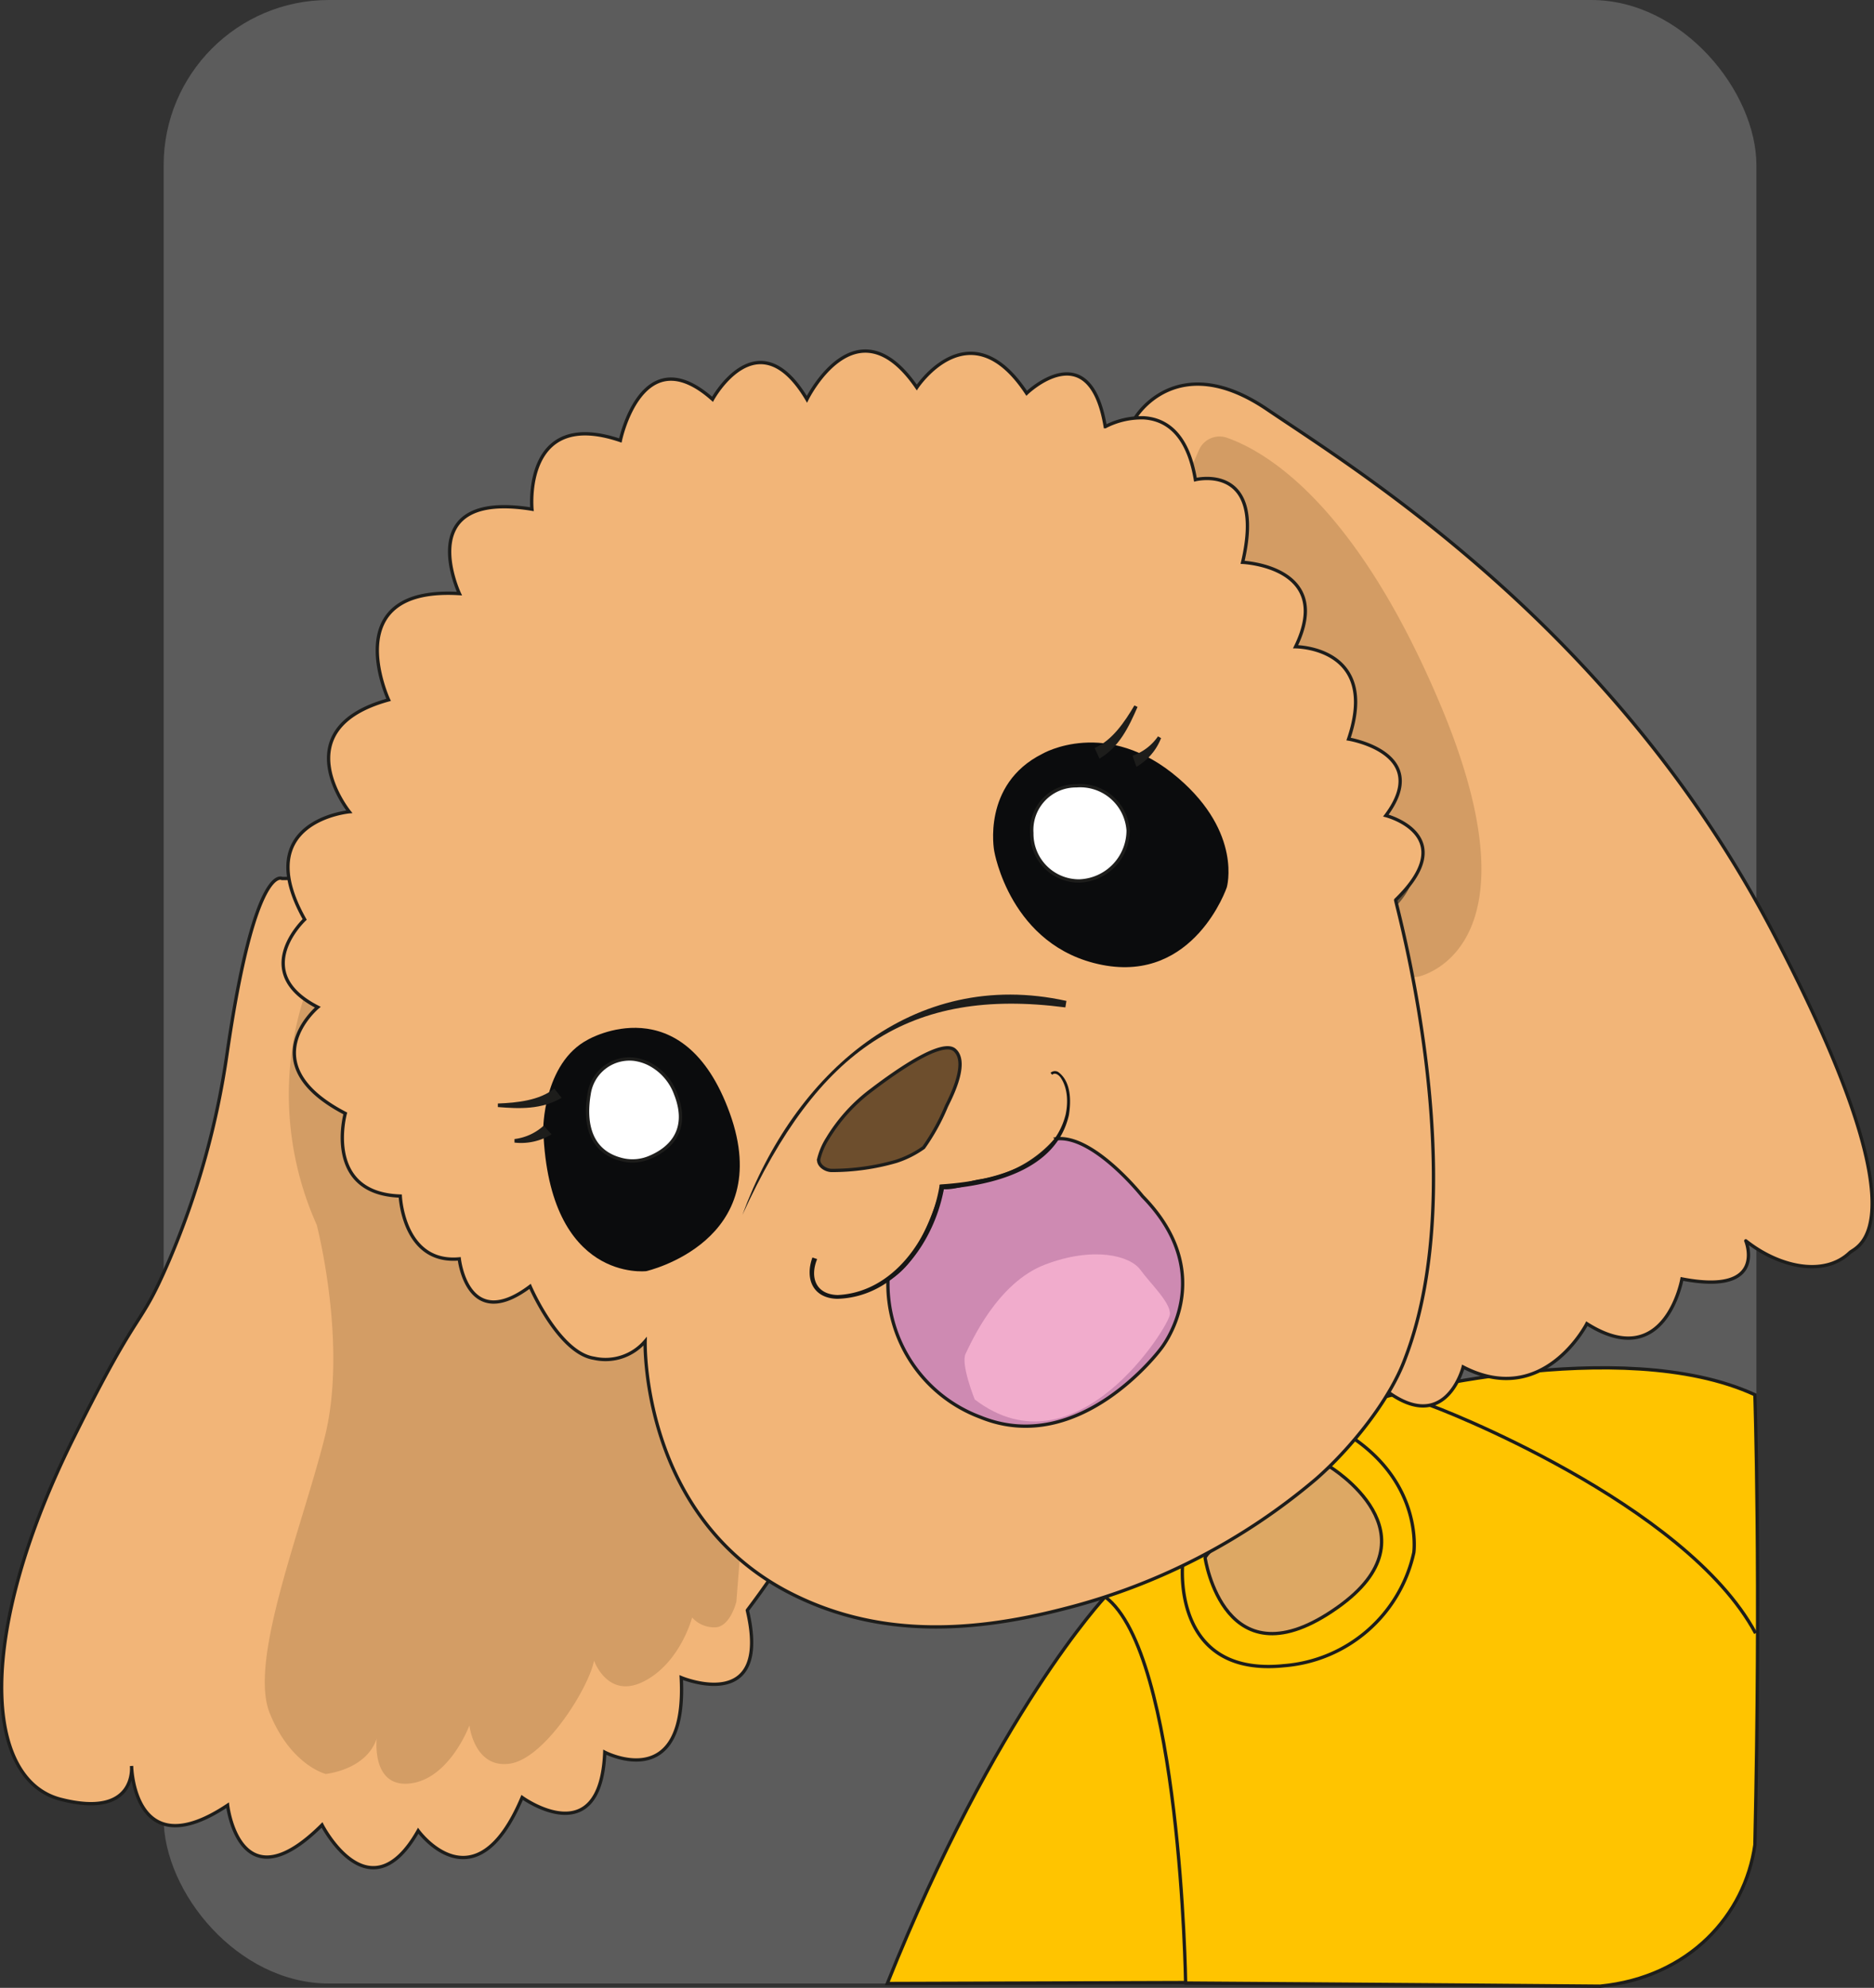 <svg xmlns="http://www.w3.org/2000/svg" width="567.107" height="601.312" viewBox="0 0 567.107 601.312">
  <rect x="0" y="0" width="567.107" height="601.312" fill="#333333" stroke="none"/>
  <g id="Group_96" data-name="Group 96" transform="translate(-310.479 -1369)">
    <rect id="Rectangle_12" data-name="Rectangle 12" width="482" height="600" rx="50" transform="translate(360 1369)" fill="#fff" opacity="0.2"/>
    <g id="Layer_2" data-name="Layer 2" transform="translate(310.438 1474.727)">
      <g id="Layer_3" data-name="Layer 3" transform="translate(0.542 0.476)">
        <path id="Path_152" data-name="Path 152" d="M178.079,95.533s71.816-19.57,112.6-.786c0,0,1.858,54.972,0,136.164-3.024,21.354-20,40.082-46.846,42.741-58.228-.512-125.426-.955-125.426-.955L94.05,155.886l84.029-60.353" transform="translate(239.883 220.955)" fill="#ffc400" stroke="#1d1d1b" stroke-miterlimit="10" stroke-width="1"/>
        <path id="Path_153" data-name="Path 153" d="M141.514,106S108.266,141.319,75.59,222.955l90.279-.286s-1.5-99.742-24.355-116.67" transform="translate(192.42 270.841)" fill="#ffc400" stroke="#1d1d1b" stroke-miterlimit="10" stroke-width="1"/>
        <path id="Path_154" data-name="Path 154" d="M100.7,130.254s-3.571,34.426,30.676,30.891A43.711,43.711,0,0,0,170.656,126.9s2.75-19.784-17.856-34.247" transform="translate(256.699 236.516)" fill="#ffc400" stroke="#1d1d1b" stroke-miterlimit="10" stroke-width="1"/>
        <path id="Path_155" data-name="Path 155" d="M102.3,122.557s5.808,39.275,40.091,14.956c31.283-22.141-2.357-42.532-2.357-42.532S103.087,118.593,102.3,122.557Z" transform="translate(261.892 242.507)" fill="#dda864" stroke="#1d1d1b" stroke-miterlimit="10" stroke-width="1"/>
        <path id="Path_156" data-name="Path 156" d="M100.62,130.281s44.211-39,52.032-37.6" transform="translate(256.776 236.49)" fill="#dda864" stroke="#1d1d1b" stroke-miterlimit="10" stroke-width="1"/>
        <path id="Path_157" data-name="Path 157" d="M121.4,89.71c2.428.607,77.994,29.748,99.171,69.173" transform="translate(310.204 228.957)" fill="none" stroke="#1d1d1b" stroke-miterlimit="10" stroke-width="1"/>
        <path id="Path_158" data-name="Path 158" d="M85.387,45.228s-8.214-5-16.642,53.032a248.731,248.731,0,0,1-17.606,62.709c-9.356,21.677-8.035,11.606-28.569,52.96C-7.5,274.1-4.714,317.85,18.427,323.778s21.427-10.071,21.427-10.071.571,30.855,29.069,11.856c0,0,3.571,30.891,28.569,5.964,0,0,14.285,27.891,29.1,1.75,0,0,17.213,23.748,31.462-10.071,0,0,23.748,17.213,25-13.678,0,0,25,13.07,23.141-22.57,0,0,27.534,11.5,20-20.356C225.912,266.532,404.434,42.871,85.387,45.228Z" transform="translate(-0.542 114.309)" fill="#f2b578" stroke="#1d1d1b" stroke-miterlimit="10" stroke-width="1"/>
        <path id="Path_159" data-name="Path 159" d="M34.6,59.938a96.421,96.421,0,0,0,3.964,68.495s9.5,36.39,2.357,64.5-22.963,67.316-16.606,83.137,16.963,18.463,16.963,18.463,12.285-1.178,15.427-10.713c0,0-1.678,15.035,10.214,13.57S84.771,279.85,84.771,279.85s1.464,13.07,12.178,11.57,24.034-23.141,25.534-31.176c0,0,4.143,11.892,15.142,6.25s14.535-19.284,14.535-19.284a9.035,9.035,0,0,0,7.142,2.964c4.464-.321,6.25-7.749,6.25-7.749l6.785-86.208L42.6,53.51Z" transform="translate(56.784 135.881)" fill="#b58451" opacity="0.495"/>
        <path id="Path_160" data-name="Path 160" d="M262,273.953s-5.035,28.569-28.783,13.535c0,0-13.07,25.677-37.426,13.106,0,0-5.535,21.855-24.748,6a267.229,267.229,0,0,0,1-142.846s20.784-16.142-2.964-25.677c0,0,13.642-19.713-11.285-23.284,0,0,12.463-29.283-16.034-28.069,0,0,13.642-26.891-16.034-25.677,0,0,9.5-29.855-14.285-25A19.57,19.57,0,0,0,96.62,13.366S109.119-7.6,136.438,10.9,240.823,76.433,289.212,168.461c47.5,90.493,25.534,95.6,23.57,97.528-7.785,7.428-21.427,4.393-31.462-3.571C281.32,262.383,288.141,279.024,262,273.953Z" transform="translate(246.491 6.717)" fill="#f2b578" stroke="#1d1d1b" stroke-miterlimit="10" stroke-width="1"/>
        <path id="Path_161" data-name="Path 161" d="M175.67,171.124s39.283-7.749,5.357-85.529C155.779,27.278,129.245,12.029,117.639,8.03a6.785,6.785,0,0,0-8.285,3.785L99.14,35.135l58.1,137.882Z" transform="translate(252.97 18.124)" fill="#b58451" opacity="0.5"/>
        <path id="Path_162" data-name="Path 162" d="M363.948,305.145c-4.665,12.78-16.69,27.5-26.926,36.461a189.843,189.843,0,0,1-76.173,39.283c-30,7.785-57.825,8.377-83.609-5.015C132.495,352.518,133.931,300,133.931,300a15.784,15.784,0,0,1-15.427,5.142C107.79,303.573,99.112,283.4,99.112,283.4c-19,14.285-21.427-8.321-21.427-8.321-17,1.571-17.856-19-17.856-19-23.355-.786-16.642-25-16.642-25-28.891-15.035-8.321-32.14-8.321-32.14C13.9,188.225,30.9,172.4,30.9,172.4c-16.749-29.783,13.5-32.569,13.5-32.569s-20.177-25,11.892-33.855c0,0-16.034-34.426,21.427-32.14,0,0-14.82-31.462,21.963-25.534,0,0-2.964-30.855,26.748-20.784,0,0,6.535-31.462,27.891-12.463,0,0,13.678-25,28.569,0,0,0,14.856-30.283,33.247-3.571,0,0,16.034-24.355,33.247,1.75,0,0,19.034-18.391,23.784,10.106a23.962,23.962,0,0,1,11.678-2.678c6.285.393,13.213,4.321,15.606,18.713,0,0,21.427-5.357,14.285,25,0,0,27.926,1.214,16.034,25.534,0,0,25.534,0,16.034,27.926,0,0,25.534,4.143,11.285,23.141,0,0,23.177,5.928,2.964,25.534C360.7,166.619,384.911,250.506,363.948,305.145Z" transform="translate(60.799 -0.476)" fill="#f2b578" stroke="#1d1d1b" stroke-miterlimit="10" stroke-width="1"/>
        <path id="Path_163" data-name="Path 163" d="M99.462,37.05s19.427-11.392,41.247,7.428c19.32,16.642,14.57,32.962,14.57,32.962s-9.821,28.926-37.711,23.463S84.892,66.44,84.892,66.44,81.035,46.263,99.462,37.05Z" transform="translate(215.472 84.775)" fill="#0b0c0d"/>
        <path id="Path_164" data-name="Path 164" d="M69.827,93.024C69.4,94.952,71.755,96.6,73.719,96.6a70.1,70.1,0,0,0,19.5-2.75,30.21,30.21,0,0,0,8.321-4.178,63.855,63.855,0,0,0,6.821-12.32c.357-1,7.142-12.856,2.678-17.07-3.571-3.571-17.177,5.821-25.284,12A51.5,51.5,0,0,0,72.469,86.917a20.712,20.712,0,0,0-2.643,6.107Z" transform="translate(177.47 151.256)" fill="#6d4e2d" stroke="#1d1d1b" stroke-miterlimit="10" stroke-width="1"/>
        <path id="Path_165" data-name="Path 165" d="M60.022,61.338S88.806,44.7,102.876,83.586,77.628,131.4,77.628,131.4s-29.391,3.571-31.176-42.461C46.345,88.943,46.345,68.445,60.022,61.338Z" transform="translate(117.458 146.909)" fill="#0b0c0d"/>
        <path id="Path_166" data-name="Path 166" d="M63.31,121.635C78.969,78.92,114.878,46.64,161.374,56.89l-.321,1.964c-47.175-6.142-74.771,12.493-97.743,62.781Z" transform="translate(160.846 139.68)" fill="#1d1d1b"/>
        <path id="Path_167" data-name="Path 167" d="M50.652,71.089c-1.214,7.142-.75,17.5,10.5,19.927a13.249,13.249,0,0,0,7.964-.857c5.071-2.143,12.356-7.428,7.714-19.177a16.606,16.606,0,0,0-8.321-9.214,14.571,14.571,0,0,0-4.214-1.25A12.356,12.356,0,0,0,50.652,71.089Z" transform="translate(127.115 153.692)" fill="#fff" stroke="#1d1d1b" stroke-miterlimit="10" stroke-width="1"/>
        <path id="Path_168" data-name="Path 168" d="M117,50.869a15.32,15.32,0,0,1-14.856,15.249,14.285,14.285,0,0,1-14.285-14.5,13.356,13.356,0,0,1,13.463-14.285A14.535,14.535,0,0,1,117,50.869Z" transform="translate(223.893 94.169)" fill="#fff" stroke="#1d1d1b" stroke-miterlimit="10" stroke-width="1"/>
        <path id="Path_169" data-name="Path 169" d="M106.159,30.919c-2.643,6.035-5.5,12.106-11.535,15.677l-1.464-3.25c5.25-2.178,9.142-7.928,12.035-12.856l.964.464Z" transform="translate(237.595 76.693)" fill="#1d1d1b"/>
        <path id="Path_170" data-name="Path 170" d="M105.012,33.646a17.177,17.177,0,0,1-7.464,8.678L96.37,38.967a15.463,15.463,0,0,0,7.714-5.857l.928.536Z" transform="translate(245.848 83.43)" fill="#1d1d1b"/>
        <path id="Path_171" data-name="Path 171" d="M42.661,67.475c5.678-.214,12.606-.928,17-4.535l2.214,2.821C55.8,69.332,49.161,69.082,42.59,68.547V67.475Z" transform="translate(107.571 160.127)" fill="#1d1d1b"/>
        <path id="Path_172" data-name="Path 172" d="M44,70.125a15.963,15.963,0,0,0,8.821-4.035L55.213,68.7A17.57,17.57,0,0,1,44,71.2Z" transform="translate(111.197 168.226)" fill="#1d1d1b"/>
        <path id="Path_173" data-name="Path 173" d="M75.273,109.955a43.03,43.03,0,0,0,27.89,41.787c30.141,12.32,54.639-20.606,54.639-20.606s18.106-22.105-5.5-46.175c0,0-14.711-18.536-25.961-17.393a37.583,37.583,0,0,1-23.357,12.778c-2.478.33-8.27,2.466-11.249,1.9C91.735,82.247,86.333,103.967,75.273,109.955Z" transform="translate(192.952 170.71)" fill="#ce8ab2" stroke="#1d1d1b" stroke-miterlimit="10" stroke-width="1"/>
        <path id="Path_174" data-name="Path 174" d="M85.227,120.886s-4.321-10.713-2.75-13.856,9.464-21.427,24.07-26.962,25.641-2.75,28.819,1.607,9.178,9.892,8.928,13.463S115.9,144.277,85.227,120.886Z" transform="translate(209.244 196.245)" fill="#f1accc"/>
        <g id="Group_93" data-name="Group 93" transform="translate(244.507 217.797)">
          <g id="Group_94" data-name="Group 94" transform="translate(0 0)">
            <path id="Path_176" data-name="Path 176" d="M72.9.522a2.007,2.007,0,0,1,2.248-.3c3.981,2.818,4.027,8.738,3.305,13.108-3.809,16.792-23.524,21.37-38.393,22.4l.675-.624C37.948,51.282,26.159,68.4,8.387,68.886c-7.372-.148-9.881-6.037-7.54-12.5l1.428.476C0,62.431,1.9,67.544,8.457,67.739c16.894-.777,28.231-17.378,30.826-32.847l.105-.581.574-.047c14.388-.948,33.487-5.093,37.522-21.14.753-3.637.652-7.817-1.417-11.005-.663-1-1.834-1.8-2.658-1Z" transform="translate(-0.001 0.001)" fill="#161615"/>
          </g>
        </g>
      </g>
    </g>
  </g>
</svg>
